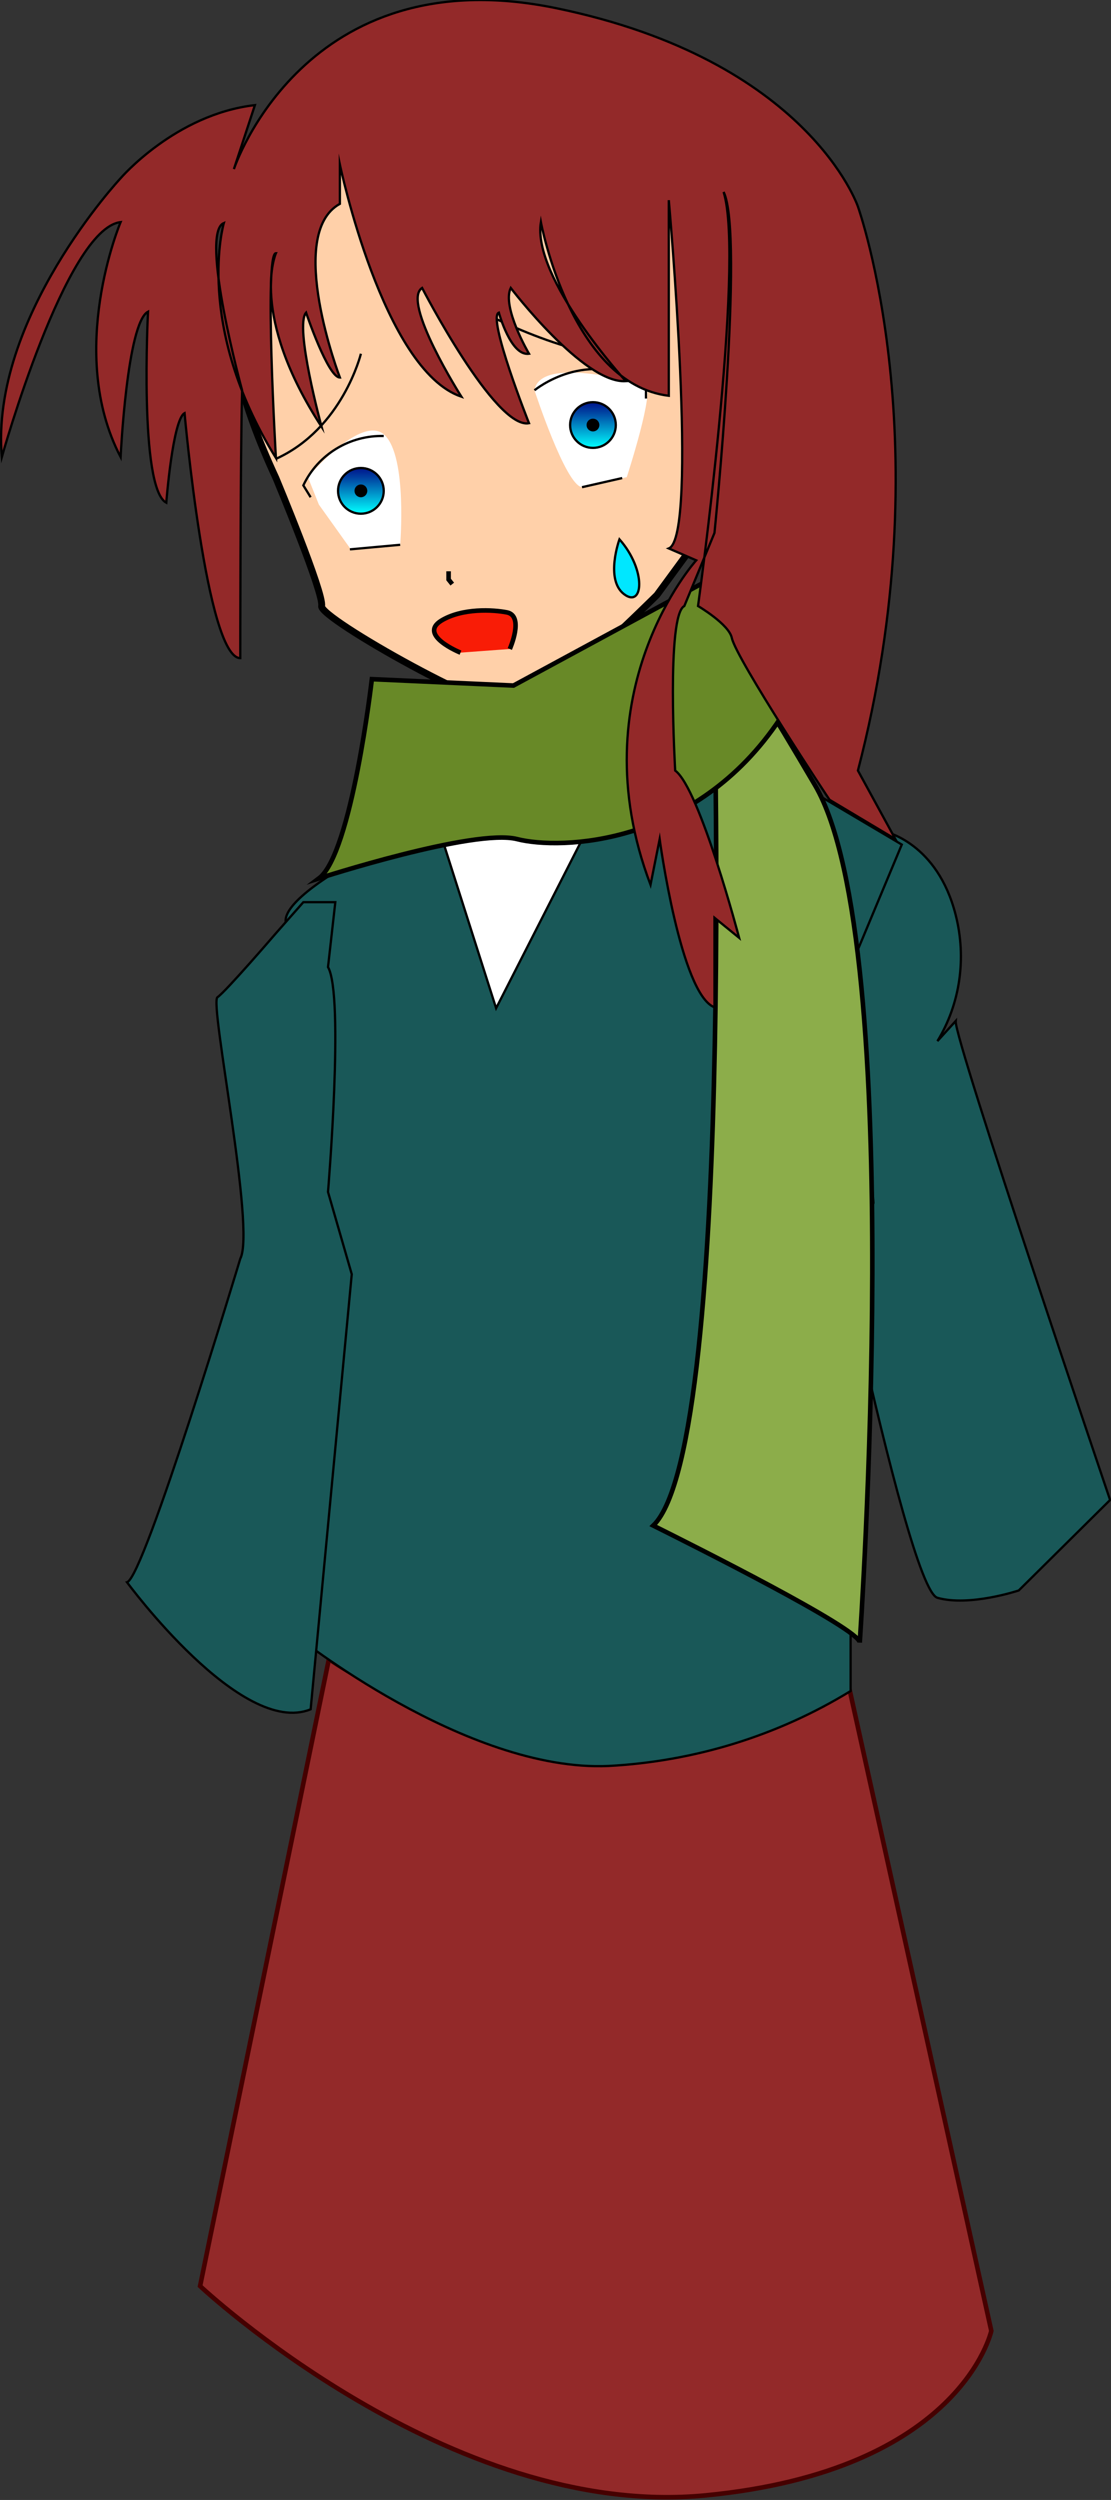 <?xml version="1.0" encoding="utf-8"?>
<!-- Generator: Adobe Illustrator 20.0.0, SVG Export Plug-In . SVG Version: 6.00 Build 0)  -->
<svg version="1.1" id="Layer_1" xmlns="http://www.w3.org/2000/svg" xmlns:xlink="http://www.w3.org/1999/xlink" x="0px" y="0px"
	 viewBox="0 0 121.6 273.5" style="enable-background:new 0 0 121.6 273.5;" xml:space="preserve">
<rect x="0" y="0" width="121.6" height="273.5" fill="#333333" stroke="none"/>
<style type="text/css">
	.st0{fill:#932929;stroke:#450000;stroke-width:0.5;stroke-miterlimit:10;}
	.st1{fill:#FFFFFF;}
	.st2{fill:#FFD0A9;stroke:#000000;stroke-width:0.75;stroke-miterlimit:10;}
	.st3{fill:none;stroke:#000000;stroke-width:0.25;stroke-miterlimit:10;}
	.st4{fill:none;stroke:#000000;stroke-width:0.5;stroke-miterlimit:10;}
	.st5{fill:#00E7FF;stroke:#000000;stroke-width:0.25;stroke-miterlimit:10;}
	.st6{fill:#195858;stroke:#000000;stroke-width:0.25;stroke-miterlimit:10;}
	.st7{fill:#8CAD4A;stroke:#000000;stroke-width:0.5;stroke-miterlimit:10;}
	.st8{fill:#688927;stroke:#000000;stroke-width:0.5;stroke-miterlimit:10;}
	.st9{fill:#932929;stroke:#000000;stroke-width:0.25;stroke-miterlimit:10;}
	.st10{fill:url(#SVGID_1_);stroke:#000000;stroke-width:0.25;stroke-miterlimit:10;}
	.st11{fill:url(#SVGID_2_);stroke:#000000;stroke-width:0.25;stroke-miterlimit:10;}
	.st12{fill:#F91C06;stroke:#000000;stroke-width:0.5;stroke-miterlimit:10;}
</style>
<title>objGirl2v1</title>
<g id="Layer_2">
	<g id="Layer_1-2">
		<path class="st0" d="M36,181.5l-14.1,68.6c0,0,27.3,25.6,55.3,22.9s31.3-18,31.3-18l-15.5-70.1C93.1,184.9,56.1,195.4,36,181.5z"
			/>
		<polygon class="st1" points="37.6,102.2 66.2,146.2 87.3,88.9 46.6,76.5 		"/>
		<path class="st2" d="M30.2,52.3c0,0,5.3,12.7,5,14s19.3,12.3,22,11.5s14.7-12.7,14.7-12.7l11-15c0,0,2.8-6.7-3.4-6.7
			s-2.6,7.4-2.6,7.4S89.2,24.7,62.5,18S14.9,19.4,30.2,52.3z"/>
		<path class="st3" d="M39.5,38.7c0,0-2,8.2-9.3,11.5"/>
		<path class="st3" d="M52.9,34.2c0,0,12.3,6.5,18.7,4.5"/>
		<path class="st1" d="M58.5,42.7c0,0,3.4,10.4,5.2,10.6l4.9-1.1c0,0,3.2-9.8,2-10.1S59.1,38.9,58.5,42.7z"/>
		<path class="st1" d="M34.9,55.2l3.5,4.9l5.4-0.5c0,0,0.8-9.6-1.7-12s-8.4,4.6-8.4,4.6L34.9,55.2z"/>
		<path class="st3" d="M34,54.4l-0.8-1.3c1.6-3.4,5.1-5.5,8.8-5.4"/>
		<path class="st3" d="M58.5,42.7c0,0,5.8-4.8,12.2-0.6v1.5"/>
		<polyline class="st4" points="49.1,62.5 49.1,63.4 49.5,63.9 		"/>
		<path class="st5" d="M67.8,59c0,0-1.6,4.4,0.5,6C70.4,66.6,70.8,62.4,67.8,59z"/>
		<path class="st6" d="M94.6,95.9c0,0-7.1,16.2-6.9,18.9s11.4,59,14.9,60s8.9-0.8,8.9-0.8l10-9.9c0,0-17.1-50.5-16.9-52.4l-2,2.2
			c2.5-4.1,3.2-9.1,2-13.8c-2-7.9-7.7-9.1-7.7-9.1L94.6,95.9z"/>
		<path class="st6" d="M33.2,109.4l1.5,22v30.9l-2.5,16.5c0,0,18.8,15.1,34.4,14.4c9.4-0.5,18.5-3.3,26.5-8.2v-19.2l-3.6-16.4
			l-3.9,7.5l5.1-10.5l4.9-14.8l-2-27l5.1-12.2l-9.8-5.8l-21.6-1.8l-13,25.5L47,87.4l-9.3,7.4c0,0-7,3.9-6.4,6.2
			S33.2,109.4,33.2,109.4z"/>
		<path class="st6" d="M30.2,102.1c0,0-5.5,6.4-6.4,7s4.2,25.4,2.5,28.6c0,0-10.5,34.9-12.4,35.4c0,0,12.5,17,20.1,13.9l4.5-47.6
			l-2.6-9c0,0,1.8-21.5,0-24.6l0.8-7.1h-3.5L30.2,102.1z"/>
		<path class="st7" d="M78,68.5c0,0,2.8,89.4-6.5,98.4c4.2,2.1,22.6,11.3,22.6,12.8c0,0,5.3-76.4-4.9-93.8S78,68.5,78,68.5z"/>
		<path class="st8" d="M40.7,74.3c0,0-2.2,19.1-5.8,21.8c0,0,17-5.5,21.7-4.3s19.5,0.8,28.8-13.2c0,0-5.6-12.6-8.5-14.8L56.2,75
			L40.7,74.3z"/>
		<path class="st9" d="M79.2,21c2.3,4.7-1,37.3-1,37.3l-3.3,8c-2,1-1,18-1,18c2.7,2,7,18.3,7,18.3l-2.7-2.2v9.8
			c-3.7-1.4-6-18.4-6-18.4l-1,5c-8-21.1,5-35.5,5-35.5l-3-1.3c3.3-1.3,0-38.1,0-38.1v21.4c-10.7-1.3-14-19-14-19
			c-1,6.1,9.3,17.4,9.3,17.4C63.9,42,55.9,31.5,55.9,31.5c-1,2.1,2,7.2,2,7.2c-2,0.3-3.3-4.5-3.3-4.5c-1.3,0.5,3.3,12.1,3.3,12.1
			C54.2,47,46.2,31.5,46.2,31.5c-2.3,1.5,4.3,11.9,4.3,11.9C41.9,40.5,37.2,18,37.2,18v4.3c-6,3.3,0,19,0,19c-1.3,0-3.7-7.1-3.7-7.1
			c-1.3,1.5,1.7,12.5,1.7,12.5c-8-12.3-5-19-5-19c-1.3,0,0,22.4,0,22.4c-9-14.5-5.7-25.7-5.7-25.7c-2.7,1.1,2,18.3,2,18.3
			C26.3,50.1,26.3,72,26.3,72c-3.7,0-6.1-26.8-6.1-26.8c-1.3,0.7-2,9.8-2,9.8c-3-1.6-2-20.9-2-20.9c-2.3,1.2-3,15.9-3,15.9
			c-6-11.5,0-25.7,0-25.7c-6,0.7-13,25.7-13,25.7c-1.3-15.2,13-30.5,13-30.5s6-7,14.7-8l-2.3,7c0,0,7.7-23.3,35.3-17.6
			s33,21.7,33,21.7s9.3,26,0,61.7l4.1,7.5l-7.2-4.3c0.1,0.2-10.2-15.4-10.7-17.7c-0.3-1.5-3.7-3.5-3.7-3.5S81.6,28.7,79.2,21z"/>
		
			<linearGradient id="SVGID_1_" gradientUnits="userSpaceOnUse" x1="64.94" y1="227.02" x2="64.94" y2="232.01" gradientTransform="matrix(1 0 0 -1 0 276)">
			<stop  offset="0" style="stop-color:#00FFFF"/>
			<stop  offset="0.23" style="stop-color:#00C6E3"/>
			<stop  offset="0.76" style="stop-color:#0046A3"/>
			<stop  offset="1" style="stop-color:#00128A"/>
		</linearGradient>
		<circle class="st10" cx="64.9" cy="46.5" r="2.5"/>
		
			<linearGradient id="SVGID_2_" gradientUnits="userSpaceOnUse" x1="39.55" y1="219.84" x2="39.55" y2="224.83" gradientTransform="matrix(1 0 0 -1 0 276)">
			<stop  offset="0" style="stop-color:#00FFFF"/>
			<stop  offset="0.23" style="stop-color:#00C6E3"/>
			<stop  offset="0.76" style="stop-color:#0046A3"/>
			<stop  offset="1" style="stop-color:#00128A"/>
		</linearGradient>
		<circle class="st11" cx="39.5" cy="53.7" r="2.5"/>
		<line class="st3" x1="63.7" y1="53.3" x2="68.1" y2="52.3"/>
		<line class="st3" x1="38.3" y1="60.1" x2="43.8" y2="59.6"/>
		<circle cx="64.9" cy="46.5" r="0.7"/>
		<circle cx="39.5" cy="53.7" r="0.7"/>
		<path class="st12" d="M50.4,71.4c0,0-4.7-1.9-2.1-3.5c2.3-1.4,5.7-1.2,7.2-0.9c1.9,0.4,0.3,4,0.3,4"/>
	</g>
</g>
</svg>
